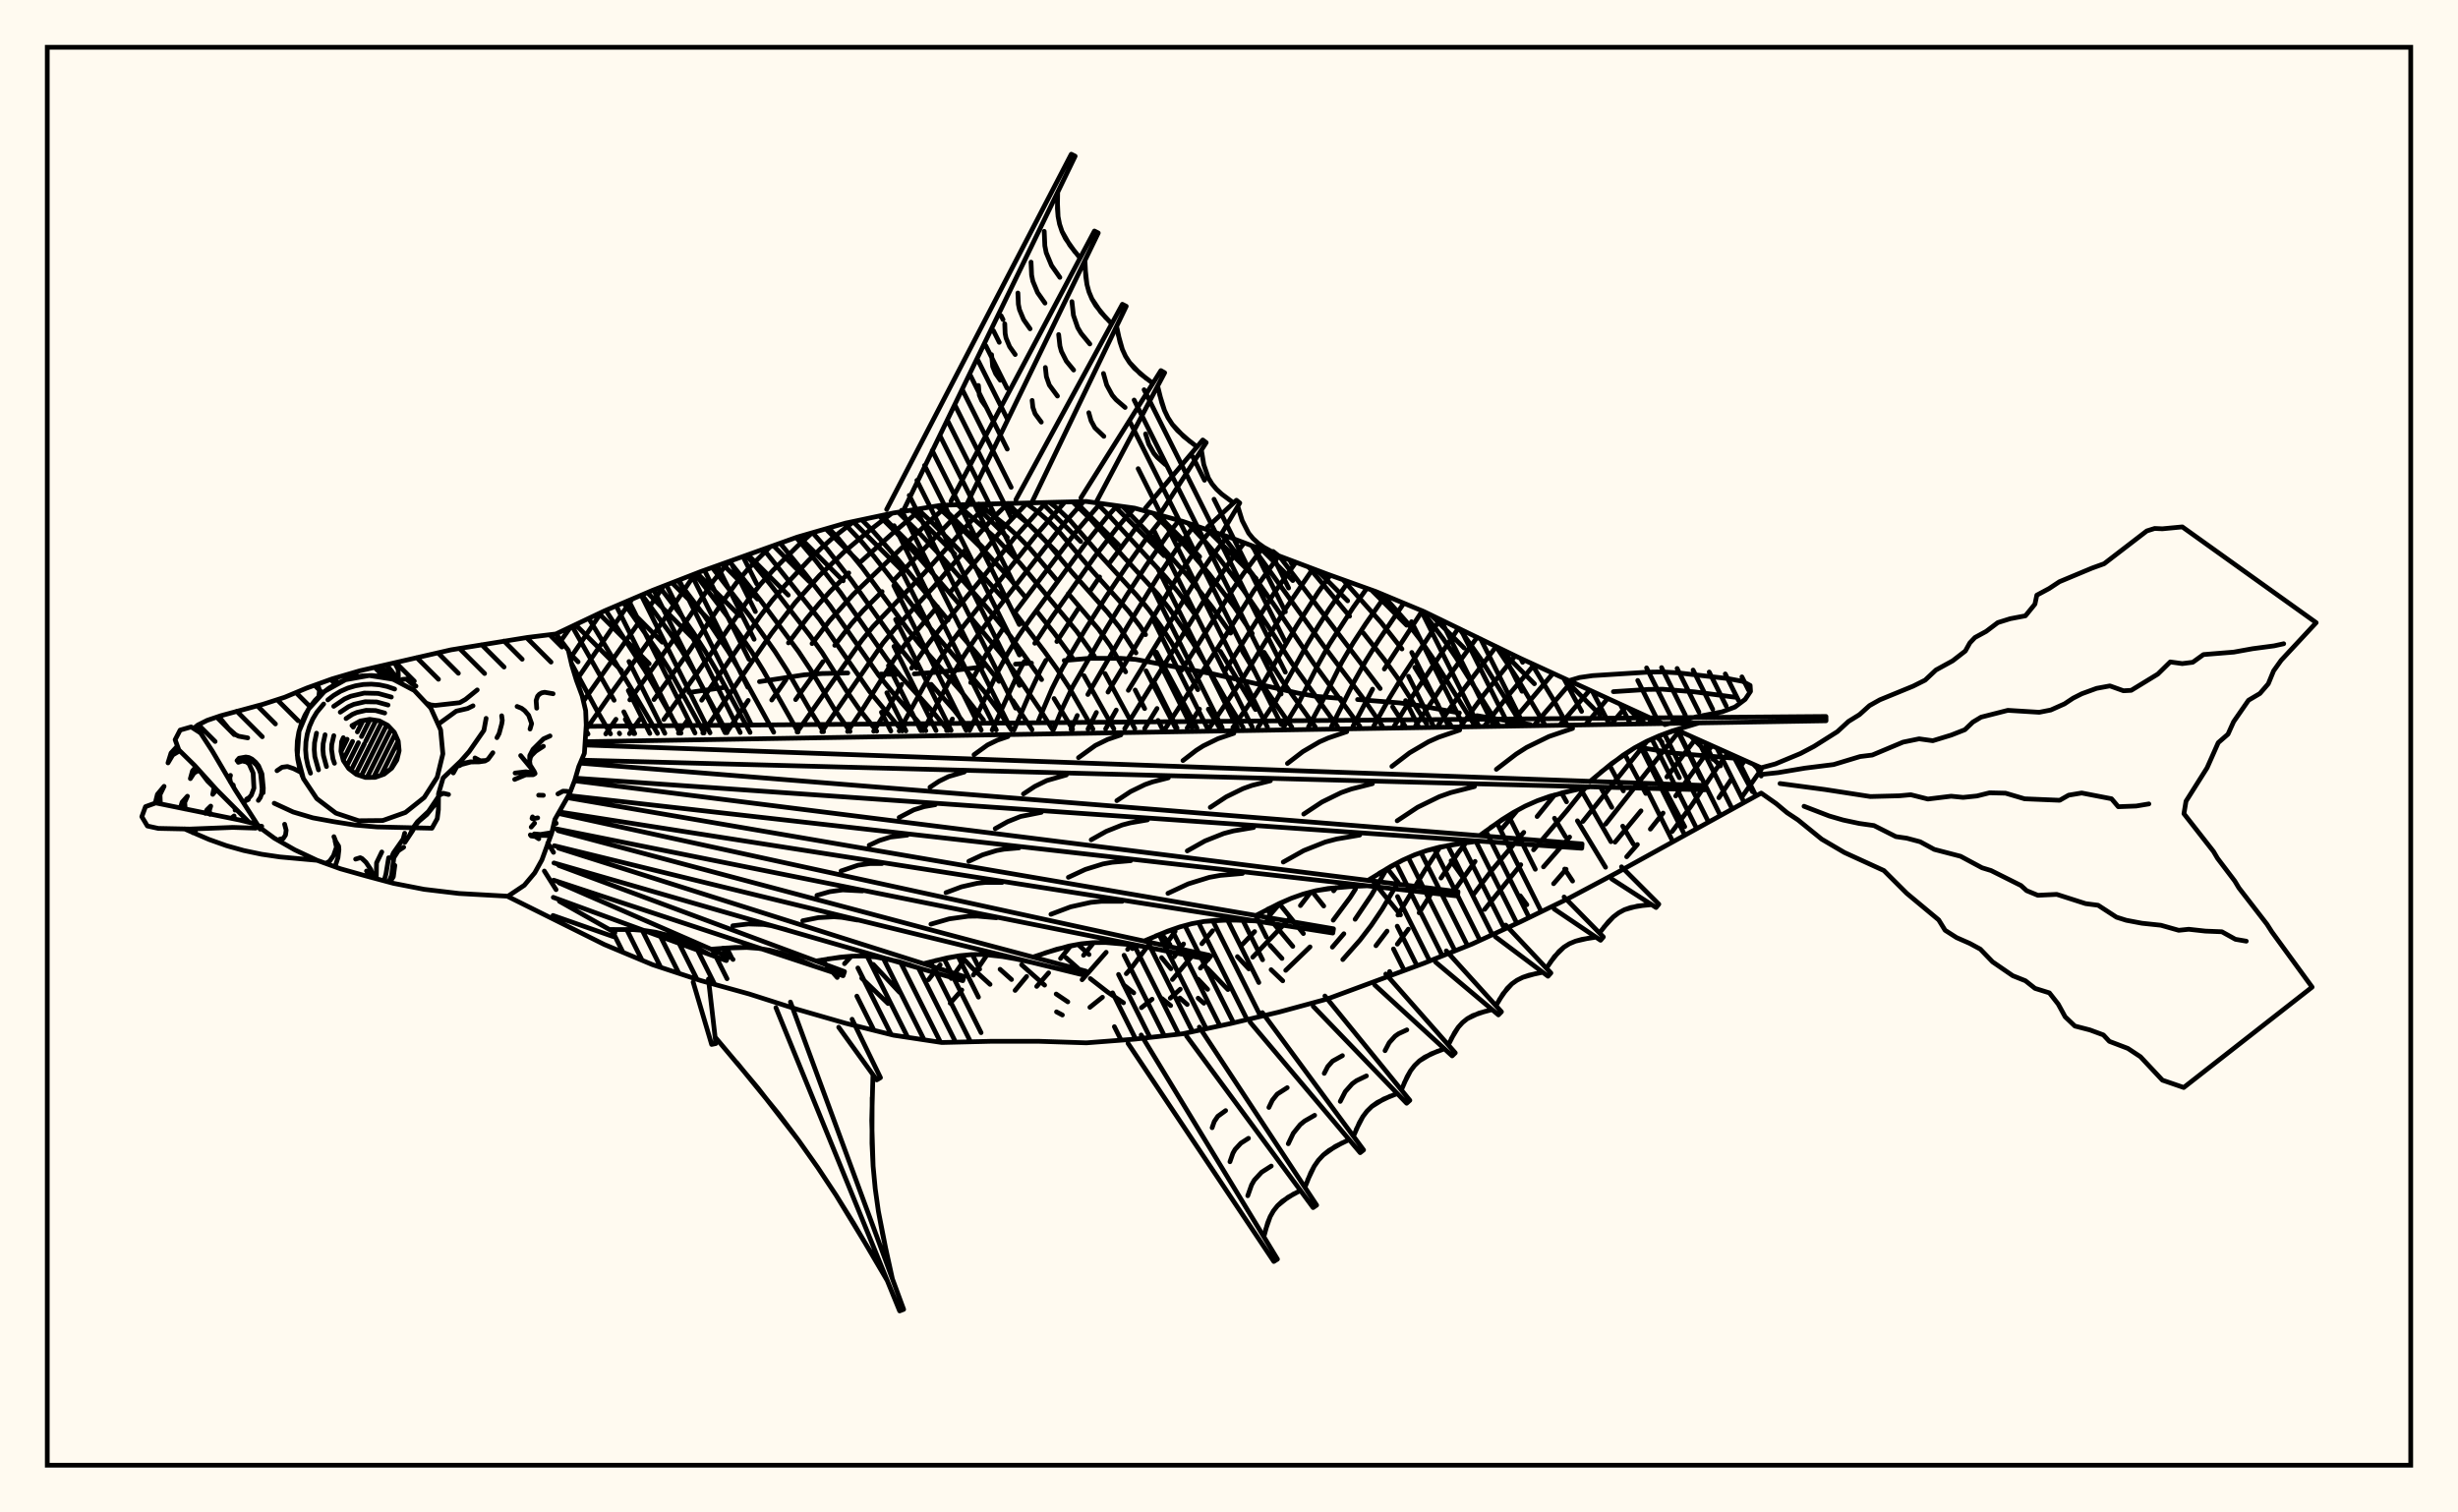 <svg xmlns="http://www.w3.org/2000/svg" width="520" height="320"><rect x="0" y="0" width="520" height="320" fill="floralwhite"/><rect x="10" y="10" width="500" height="300" stroke="black" stroke-width="1" fill="none"/><path stroke="black" stroke-width="1" fill="none" stroke-linecap="round" stroke-linejoin="round" d="
M 117.63 134.12 127.86 129.26 138.06 124.9 148.26 120.93 168.65 113.64 178.85 110.69 189.05 108.53 199.24 106.89 229.83 106.1 240.03 107.51 250.23 110.32 260.42 113.78 280.82 121.48 291.02 125.14 301.21 129.38 321.61 139.27 351.59 153.03 
M 354.62 154.4 372.59 162.44 
M 372.59 167.8 342 184.68 331.8 190.1 321.61 195.05 311.41 199.74 301.21 203.81 280.82 211.35 270.62 214.12 260.42 216.54 250.23 218.72 240.03 219.86 229.83 220.64 219.64 220.31 209.44 220.32 199.24 220.57 189.05 219.03 178.85 216.49 168.65 213.55 158.45 210.29 148.26 207.47 138.06 204.11 127.86 199.84 107.46 189.69 
M 367.96 160.51 354.27 159.36 346.17 158.02 
M 323.78 153.31 312.46 151.42 
M 308.74 150.84 299.7 149.19 296.15 148.72 287.2 148 
M 283.61 147.77 278.24 147.31 274.59 146.65 256.63 142.59 240.24 139.51 237.03 139.29 230.35 139.29 225.14 139.75 
M 218.22 140.3 214.82 140.51 
M 207.89 141.11 198.87 142.18 193.41 142.58 
M 189.82 142.68 186.32 142.62 
M 179.35 142.39 173.94 142.5 170.15 142.78 160.67 144.22 
M 153.22 145.45 145.75 146.52 
M 115.16 184.29 117.64 188.23 
M 115.88 178.37 117.1 180.34 
M 117.32 173.64 117.67 174.21 
M 152.82 200.62 155.08 203 
M 123.97 154.56 124.4 155.31 
M 120.87 140.31 126.2 150.18 129.15 155.27 
M 121.03 132.5 129.92 148.16 
M 132.28 152.2 134.08 155.22 
M 124.55 130.83 133.75 146.04 139.09 155.17 
M 173.89 203.11 177.12 206.81 
M 128.16 129.13 136.47 141.9 144.07 155.12 
M 182.31 206.97 187.87 212.32 
M 131.96 127.51 139.15 137.83 141.64 141.76 148.95 155.07 
M 184.76 204.05 190.29 209.94 
M 135.8 125.86 141.68 133.88 144.26 137.72 146.68 141.78 153.8 155.02 
M 139.63 124.29 144 130.03 146.69 133.85 149.2 137.81 151.59 141.89 158.68 154.97 
M 143.39 122.82 148.89 130.11 154.09 137.87 156.51 141.89 163.68 154.92 
M 147.03 121.41 153.75 130.24 159 137.85 161.45 141.82 168.84 154.87 
M 203.22 202.19 205.77 204.91 209.45 208.27 
M 150.68 120.09 158.65 130.37 163.94 137.83 166.46 141.76 171.26 150.09 174.22 154.81 
M 211.57 205.08 213.99 207.24 
M 223.51 214.09 224.75 214.75 
M 154.34 118.81 160.85 126.96 168.94 137.87 171.53 141.78 176.51 150.04 179.83 154.76 
M 216.12 204.12 220.99 208.43 
M 223.44 210.31 225.9 211.97 
M 157.99 117.54 163.11 123.83 171.23 134.33 173.92 138.05 179 146.04 181.79 150.07 185.47 154.7 
M 161.55 116.24 173.44 131.11 183.94 146.28 190.87 154.65 
M 225.52 202.62 228.12 204.92 
M 230.66 207.05 234.31 209.89 237.68 212.17 
M 165.06 114.95 170.38 121.44 175.6 128.15 185.82 142.78 188.83 146.49 195.87 154.6 
M 228.05 199.81 230.39 201.96 
M 237.69 208.35 239.85 210.07 
M 168.44 113.72 172.66 118.74 177.82 125.4 187.67 139.48 190.53 143.05 196.99 150.17 200.58 154.55 
M 245.82 211.27 247.66 212.76 
M 171.91 112.7 174.99 116.2 180.12 122.77 189.7 136.27 193.9 141.37 
M 196.99 144.79 201.82 150.21 205.13 154.5 
M 238.7 199.81 239.58 200.71 
M 249.61 211.16 251.16 212.52 
M 175.28 111.72 177.31 113.85 182.5 120.21 192.01 133.13 194.54 136.31 203.42 146.4 208.07 152.36 
M 245.74 202.61 247.71 204.97 
M 253.47 211.19 254.69 212.26 
M 178.62 110.76 182.28 114.6 184.88 117.7 196.9 133.02 208.18 146.25 211.2 150.33 213.96 154.41 
M 245.67 197.55 247.51 199.84 
M 253.44 207.17 255.48 209.32 
M 182.29 109.96 184.67 112.34 189.83 118.2 200.58 131.2 
M 203.06 134.1 207.05 138.72 211.36 144.16 
M 214.26 148.23 218.33 154.37 
M 255.39 204.84 259.77 209.37 
M 186.04 109.17 189.67 112.77 194.72 118.32 203.04 127.94 
M 205.41 130.7 211.78 138.31 214.5 141.98 220.07 150.21 222.65 154.33 
M 190.01 108.37 194.59 112.89 199.52 118.13 208.95 128.75 213.8 134.65 220.36 143.79 
M 222.99 147.79 226.91 154.28 
M 261.78 202.4 264.19 204.99 
M 194.14 107.71 196.97 110.35 204.22 117.71 212.44 126.87 
M 214.76 129.71 220.92 137.78 223.57 141.48 226.11 145.35 231.21 154.24 
M 268.91 205.17 271.37 207.52 
M 198.2 107.06 204 112.41 208.84 117.17 213.56 122.32 217 126.43 
M 219.33 129.32 223.03 133.96 226.9 139.23 
M 229.33 142.96 235.64 154.2 
M 268.69 200.02 271.21 202.78 
M 202.57 106.78 211.01 114.19 215.8 119.19 227.74 133.52 231.51 138.81 
M 233.77 142.51 240.07 154.15 
M 268.58 194.36 273.5 200.23 
M 207.07 106.63 213.11 111.43 215.57 113.66 217.96 116.12 223.63 122.81 
M 226 125.59 232.38 133.1 234.86 136.59 238.13 142.15 
M 240.15 145.99 242.16 149.92 
M 270.84 191.45 275.74 197.52 
M 211.84 106.52 215.17 108.9 217.65 110.92 220.03 113.19 222.3 115.7 226.77 121.07 234.3 129.54 236.84 132.74 240.32 138.14 
M 242.45 141.94 248.73 154.07 
M 217.02 106.45 219.67 108.38 222.03 110.45 224.3 112.78 231.05 120.73 238.68 129.22 241.17 132.48 242.35 134.28 
M 244.63 137.98 253.22 154.02 
M 277.61 188.65 280.04 191.69 
M 222.1 106.34 224.04 107.88 226.3 110.03 232.96 117.72 240.47 125.93 243.01 128.96 245.47 132.32 247.85 135.98 253.4 145.92 
M 255.63 150.03 257.98 153.97 
M 226.93 106.19 230.53 109.65 237.31 117.39 244.82 125.57 247.35 128.74 252.3 135.93 254.67 139.81 259.29 147.95 262.99 153.92 
M 231.99 106.4 234.83 109.3 246.69 122.19 249.24 125.23 253.08 130.35 
M 258.17 137.81 265.6 150.12 
M 290 185.88 296.28 193.57 
M 237.49 107.16 246.17 116.13 251.18 121.74 256.41 128.42 260.35 133.95 
M 262.86 137.84 265.34 141.92 
M 267.93 146.1 273.28 153.82 
M 293.49 183.75 295.78 186.69 
M 243.96 108.59 250.71 115.47 255.8 121.43 261.09 128.37 264.92 134.05 
M 267.42 138.01 271.36 144.19 278.23 153.77 
M 251.32 110.69 255.34 115.03 257.89 118.07 263.06 124.86 268.14 132.28 273.24 140.21 282.96 153.72 
M 258.5 113.12 265.01 121.55 270.06 128.72 277.86 140.28 287.68 153.67 
M 306.99 182.12 309.51 185.66 
M 264.78 115.45 279.76 136.29 288.57 148 292.44 153.63 
M 309.13 178.43 309.27 178.62 
M 270.66 117.7 291.98 145.68 
M 294.62 149.55 297.22 153.58 
M 321.62 189.54 323.01 191.42 
M 276.89 120.02 285.51 130.38 
M 288.43 133.93 292.83 139.51 295.62 143.38 301.84 153.21 
M 284.13 122.67 292.23 131.77 296.59 137.31 
M 299.3 141.18 304.26 149.16 
M 306.71 153.13 306.94 153.48 
M 292.39 125.71 297.49 131.49 300.34 135.19 303.01 139.08 311.7 153.05 
M 331.01 183.87 332.69 186.41 
M 300.81 129.21 305.33 135.17 308.02 139.13 316.97 153.38 
M 328.86 173.12 331.17 177 
M 308.73 133.01 313.19 139.32 321.94 153.33 
M 330.35 167.78 331.41 169.65 
M 333.71 173.66 339.66 183.49 
M 316.5 136.78 321.02 143.59 326.79 153.28 
M 334.35 166.87 340.8 178.08 
M 323.99 140.38 328.56 147.92 331.47 153.24 
M 338.69 166.72 340.99 170.82 
M 343.29 174.79 345.54 178.59 
M 330.86 143.61 334.6 150.51 
M 340.5 161.9 343.43 167.33 
M 336.93 146.36 340.44 153.15 
M 343.71 159.55 348.17 167.88 
M 342.75 148.98 344.89 153.1 
M 347.15 157.5 356.41 174.91 
M 348.75 151.73 349.44 153.06 
M 350.83 155.76 355.28 164.54 
M 354.8 154.47 359.83 164.66 
M 360.65 157.09 362.37 160.65 
M 366.6 159.76 370.73 167.49 
M 120.73 132.64 118.69 135.54 
M 127.24 129.55 120.63 139.28 
M 133.72 126.75 121.94 143.93 
M 140.38 124 137.42 128.35 
M 134.75 132.26 123.54 148.19 
M 147.06 121.4 138.47 133.99 129.69 146.14 123.98 154.35 
M 154.18 118.86 150.87 122.97 143.57 133.84 133.24 148.08 
M 130.31 152.18 128.15 155.28 
M 162.88 115.75 158.39 120.22 155.83 123.26 153.39 126.59 145.83 137.72 138.35 148.01 
M 135.34 152.18 133.17 155.23 
M 171.8 112.73 168.8 115.46 163.47 120.73 160.86 123.64 158.33 126.82 150.73 137.84 140.44 152.22 
M 180.67 110.3 176.29 113.7 173.68 116.02 171.07 118.56 165.88 124.07 163.3 127.11 160.77 130.43 148.44 148.15 
M 145.49 152.33 143.53 155.12 
M 188.64 108.62 183.93 112.25 178.6 116.75 173.36 121.77 168.27 127.45 163.15 134.09 148.68 155.07 
M 195.09 107.56 188.94 112.73 182.22 118.74 
M 179.56 121.22 175.67 125.08 173.17 127.86 170.66 130.89 166.8 136.02 
M 158.29 148.19 153.7 155.02 
M 200.55 106.85 196.56 110.36 180.46 125.81 175.5 131.33 171.79 136.17 
M 166.25 143.85 163.26 148.11 
M 204.98 106.7 201.23 110.18 189.37 122.47 
M 186.61 125.17 182.59 129.19 180.12 131.97 176.59 136.54 
M 174.1 139.99 168.32 148.02 
M 209.2 106.55 205.77 109.87 195.63 121.15 184.66 132.61 182.28 135.53 168.63 154.87 
M 213.24 106.5 210.25 109.44 206.68 113.43 
M 204.22 116.34 197.71 123.97 189.29 133.04 186.79 136.06 173.86 154.82 
M 217.27 106.45 212.44 111.51 201.1 125.19 
M 198.32 128.36 191.48 136.33 189.12 139.58 182.49 150.07 179.31 154.76 
M 221.26 106.37 214.63 113.77 207.16 123.09 199.01 132.88 196.36 136.24 192.84 141.37 
M 190.76 144.8 187.7 150.13 184.83 154.71 
M 225.25 106.24 219.12 113.28 203.89 132.41 201.28 135.88 198.83 139.46 196.63 143.03 190.23 154.65 
M 229.24 106.12 225.67 110.09 223.43 112.86 211.26 128.48 206.15 135.38 203.73 139.05 201.52 142.79 195.32 154.6 
M 232.78 106.51 227.63 112.5 214.59 129.71 
M 212.13 133.13 208.55 138.58 205.35 144.41 
M 201.49 152.12 200.24 154.55 
M 236.34 107 234.19 109.35 229.56 115.11 217.9 131.03 215.49 134.54 213.21 138.21 211.08 142.14 205.12 154.5 
M 239.92 107.5 236.16 111.85 231.56 117.82 222.52 130.62 218.91 136.1 
M 216.69 139.96 215.63 141.94 209.9 154.46 
M 180.11 202.31 178.66 203.89 
M 243.07 108.35 240.56 111.36 234.78 119.03 
M 232.63 122.07 230.5 125.2 
M 228.3 128.48 223.58 135.73 
M 221.27 139.7 220.14 141.73 218.15 146 214.52 154.41 
M 246.25 109.22 242.6 113.82 238.06 120.2 233.88 126.42 229.48 133.36 224.73 141.39 222.56 145.71 219.72 152.4 
M 249.42 110.1 247.07 113.08 242.46 119.67 238.26 126.1 234.06 132.95 226.95 145.25 224.82 149.72 222.9 154.33 
M 252.69 111.15 249.21 115.67 244.71 122.42 238.45 132.63 230.14 146.94 
M 227.9 151.38 226.58 154.29 
M 198.9 204.14 196.43 207.28 
M 256.06 112.29 253.81 115.14 249.16 121.93 234.4 146.43 
M 231.95 150.74 230.17 154.25 
M 203.64 203.68 201.24 207.02 
M 259.65 113.51 256.07 118.13 253.72 121.55 238.7 146.06 
M 236.15 150.23 233.9 154.21 
M 208.84 201.99 205.91 206.31 
M 203.48 209.46 201.02 212.26 
M 263.23 114.85 260.73 118.07 256.07 124.86 237.94 154.17 
M 266.87 116.25 263 121.44 260.74 124.8 249.96 141.84 
M 244.77 149.9 242.17 154.13 
M 270.5 117.64 265.27 124.96 258.42 135.84 246.57 154.09 
M 217.19 206.6 214.75 209.55 
M 274.13 118.99 269.72 125.21 259.25 141.8 
M 253.76 150.03 251.15 154.04 
M 226.51 200.1 224.36 202.79 
M 221.84 205.83 219.32 208.7 
M 277.76 120.34 271.98 128.8 262.71 143.87 255.86 153.99 
M 231.37 199.44 229.23 202.12 
M 281.42 121.69 278.81 125.38 274.26 132.49 267.5 144.04 264.91 148.06 260.82 153.94 
M 234.02 201.48 228.92 207.29 
M 285.25 123.07 281.24 128.77 278.86 132.49 276.55 136.32 269.95 148.23 266.13 153.89 
M 239.27 199.88 238.55 200.86 
M 289.17 124.47 286.28 128.52 281.27 136.24 279.03 140.27 274.92 148.37 271.58 153.84 
M 242.72 200.28 239.47 204.65 238.27 206.01 
M 233.23 210.99 230.57 213.12 
M 293.1 126 288.91 131.99 286.3 135.98 283.87 140.1 279.73 148.41 276.82 153.78 
M 248.61 197.04 246.62 199.9 
M 296.99 127.62 291.55 135.64 288.95 139.79 286.58 144.02 281.67 153.74 
M 250.39 199.72 248.39 202.44 
M 300.89 129.24 292.86 141.55 
M 290.38 145.81 286.22 153.69 
M 256.53 196.92 254.26 199.67 
M 252.15 202.33 248.03 207.24 
M 243.73 211.41 241.47 213.2 
M 304.65 131.04 296.59 143.32 294 147.57 290.61 153.65 
M 256.12 202.33 253.95 204.83 
M 249.69 209.29 247.57 211.19 
M 308.53 132.91 298.83 147.27 294.98 153.6 
M 270.85 191.07 268.01 194.33 
M 265.42 197.1 262.87 199.78 
M 312.5 134.83 306.5 143.1 299.48 153.56 
M 277.32 188.73 275.11 191.6 
M 272.65 194.52 265.02 202.51 
M 316.53 136.79 308.67 147.13 304.24 153.51 
M 282.64 187.79 282.14 188.48 
M 320.55 138.75 313.77 147.17 309.16 153.46 
M 286.76 188.11 285.6 189.92 282.05 194.69 
M 277.14 200.34 272 205.3 
M 324.56 140.66 318.93 147.31 314.19 153.41 
M 293.37 183.82 290.15 189.36 286.68 194.5 
M 284.3 197.56 281.87 200.39 
M 328.51 142.51 319.35 153.36 
M 295.78 186.66 292.39 192.39 290.08 195.81 287.72 198.89 284.07 203.02 
M 332.41 144.32 324.69 153.3 
M 304.65 179.21 301.43 184.14 295.74 193.6 
M 293.44 197 291.09 200.09 
M 336.27 146.06 330.13 153.25 
M 309.86 178.66 308.54 180.35 304.85 185.77 
M 302.51 189.48 300.23 193.13 
M 297.94 196.59 295.61 199.76 
M 340.11 147.79 335.54 153.19 
M 320.98 171.46 317.47 175.67 
M 312.06 182.25 307.1 189.21 
M 343.95 149.53 340.91 153.14 
M 328.89 168.19 325.18 172.76 
M 322.36 176.11 315.57 184.16 311.8 189.13 
M 347.79 151.29 346.27 153.09 
M 336.57 165.16 336.39 165.39 
M 335.39 166.66 331.45 171.56 324.43 179.8 
M 321.73 182.95 314.08 192.41 
M 351.59 153.03 351.59 153.03 
M 348.46 156.81 334.87 173.8 
M 332.06 177.1 326.53 183.41 
M 355.24 154.67 339.67 174.37 
M 331.32 183.91 328.67 186.97 
M 358.76 156.25 352.63 164.38 
M 347.16 171.55 341.67 178.18 
M 362.16 157.77 354.5 168.41 
M 351.83 172.02 349.14 175.42 
M 346.4 178.68 344.13 181.27 
M 365.58 159.3 363.13 162.62 357.71 170.61 353.75 175.93 
M 369.14 160.89 368.49 161.75 
M 366.41 164.66 363.63 168.78 
M 372.59 162.82 368.68 168.38 
M 187.57 107.79 226.63 32.63 227.45 33.04 191.03 108.21 
M 201.19 106.03 231.53 48.88 232.34 49.29 204.52 106.71 
M 214.92 105.71 237.44 64.38 238.26 64.8 218.22 106.44 
M 228.68 105.32 245.59 78.41 246.39 78.86 231.84 106.38 
M 242.31 107.52 254.45 93.09 255.18 93.64 245.29 108.96 
M 255.47 111.5 261.57 105.84 262.28 106.41 258.33 113.07 
M 269.32 116.67 270.62 117.69 
M 223.76 40.67 223.7 44.14 223.84 45.82 224.16 47.44 224.68 48.98 226.33 51.88 228.49 54.59 
M 229.52 55.12 229.7 58.55 229.95 60.2 230.38 61.77 231.01 63.26 232.85 66 235.19 68.52 
M 236.22 69.04 236.93 72.35 237.44 73.91 238.11 75.37 238.97 76.71 241.2 79.05 243.9 81.1 
M 244.9 81.67 245.77 85.17 246.35 86.82 247.09 88.37 248.02 89.8 250.39 92.32 253.23 94.54 
M 254.16 95.22 254.67 98.32 255.64 101.13 256.4 102.37 257.34 103.5 258.45 104.53 260.96 106.4 
M 261.86 107.13 262.79 110.14 264.15 112.8 265.08 113.93 266.17 114.93 267.41 115.81 270.17 117.33 
M 223.69 42.41 223.84 45.82 224.16 47.44 224.68 48.98 225.41 50.46 227.38 53.25 
M 220.91 48.94 221.04 52 221.33 53.46 222.46 56.18 224.22 58.69 
M 218.12 55.46 218.24 58.19 218.5 59.48 219.5 61.9 221.07 64.13 
M 215.34 61.99 215.44 64.37 215.67 65.5 216.55 67.62 217.92 69.57 
M 212.56 68.51 212.64 70.55 212.83 71.52 213.59 73.34 214.77 75.01 
M 209.77 75.03 210 77.54 210.63 79.06 211.61 80.45 
M 206.99 81.56 207.17 83.57 207.68 84.78 208.46 85.89 
M 229.58 56.85 229.95 60.2 230.38 61.77 231.01 63.26 231.84 64.67 233.98 67.27 
M 226.77 63.82 227.09 66.7 228 69.33 228.72 70.54 230.56 72.78 
M 223.96 70.78 224.23 73.2 224.54 74.33 225.59 76.41 227.13 78.29 
M 221.15 77.75 221.37 79.7 221.99 81.47 223.71 83.8 
M 218.35 84.72 218.51 86.19 218.98 87.54 220.29 89.31 
M 236.54 70.72 237.44 73.91 238.11 75.37 238.97 76.71 240 77.93 242.52 80.09 
M 233.44 79.02 234.13 81.47 235.3 83.61 236.09 84.55 238.02 86.21 
M 230.34 87.32 230.82 89.03 231.63 90.52 233.53 92.32 
M 245.3 83.44 246.35 86.82 247.09 88.37 248.02 89.8 249.12 91.11 251.78 93.45 
M 242.35 91.8 243.03 94 244.12 95.93 244.84 96.78 246.56 98.3 
M 124.01 153.68 386.29 151.59 386.3 152.5 123.85 156.93 
M 123.79 157.62 360.69 166.19 360.66 167.11 123.02 160.83 
M 122.75 161.46 334.7 178.55 334.63 179.47 121.73 164.64 
M 121.56 165.19 308.45 188.66 308.35 189.57 120.27 168.32 
M 120.03 168.76 282.11 196.51 281.96 197.41 118.3 171.79 
M 118.12 172.1 255.82 202.11 255.63 203 117.33 175.3 
M 118.07 175.75 229.71 205.47 229.49 206.35 117.26 178.94 
M 118.14 179.43 203.95 206.61 203.68 207.49 117.19 182.58 
M 118.21 183.11 178.66 205.57 178.36 206.44 117.12 186.22 
M 118.28 186.8 154 202.39 153.66 203.24 117.05 189.86 
M 118.35 190.7 130.09 197.32 129.72 198.15 116.99 193.7 
M 359.44 152.95 353.76 154.66 351.01 155.68 348.35 156.86 345.79 158.23 340.96 161.53 336.39 165.31 
M 336.36 166.46 330.69 167.69 325.25 169.41 322.65 170.56 320.15 171.91 317.72 173.43 313.01 176.8 
M 312.92 177.95 307.3 178.69 301.86 179.95 299.25 180.87 296.71 182 294.23 183.31 289.4 186.27 
M 289.26 187.41 283.72 187.67 278.32 188.46 275.7 189.16 273.14 190.07 270.63 191.16 265.69 193.7 
M 265.51 194.84 260.08 194.63 254.75 194.96 252.14 195.43 249.58 196.12 247.04 197 242.03 199.1 
M 241.8 200.23 236.52 199.56 233.9 199.41 231.29 199.44 228.71 199.69 223.6 200.82 218.55 202.49 
M 218.26 203.61 213.16 202.5 208.06 201.93 205.52 201.97 202.98 202.21 200.44 202.65 195.37 203.89 
M 195.03 205 190.14 203.45 185.2 202.46 182.71 202.27 180.21 202.3 177.69 202.52 172.62 203.33 
M 172.23 204.41 167.58 202.46 162.83 201.04 160.41 200.64 157.95 200.46 155.46 200.46 150.43 200.83 
M 150 201.9 145.6 199.59 141.06 197.82 138.72 197.24 136.33 196.87 133.89 196.68 128.92 196.66 
M 356.58 153.78 351.01 155.68 348.35 156.86 345.79 158.23 343.33 159.8 338.66 163.39 
M 332.69 154.12 327.68 155.83 322.97 158.13 320.76 159.54 316.56 162.77 
M 308.8 154.46 304.34 155.98 302.21 156.93 298.2 159.28 294.46 162.15 
M 284.91 154.81 281.01 156.14 279.14 156.96 275.63 159.02 272.36 161.53 
M 261.02 155.15 257.67 156.29 254.54 157.82 253.06 158.76 250.26 160.92 
M 237.13 155.49 234.34 156.44 231.73 157.72 228.16 160.3 
M 213.23 155.84 211 156.6 208.91 157.62 206.06 159.68 
M 333.51 167.04 327.93 168.46 325.25 169.41 322.65 170.56 320.15 171.91 315.35 175.08 
M 311.93 166.42 306.91 167.7 304.49 168.56 299.9 170.8 295.58 173.66 
M 290.34 165.81 285.88 166.94 283.73 167.7 279.65 169.7 275.81 172.24 
M 268.76 165.19 264.85 166.18 262.97 166.85 259.4 168.6 256.04 170.82 
M 247.17 164.57 243.83 165.43 242.22 166 239.16 167.49 236.27 169.4 
M 225.59 163.96 221.46 165.14 218.91 166.39 216.51 167.98 
M 204 163.34 200.7 164.29 198.66 165.29 196.74 166.56 
M 310.1 178.29 304.55 179.23 301.86 179.95 299.25 180.87 296.71 182 291.8 184.75 
M 287.65 176.68 282.75 177.52 280.37 178.15 275.82 179.96 271.48 182.39 
M 265.2 175.08 260.94 175.8 258.88 176.35 254.93 177.92 251.17 180.03 
M 242.75 173.47 239.14 174.09 237.39 174.55 234.04 175.89 230.85 177.68 
M 220.3 171.87 215.9 172.75 213.16 173.85 210.54 175.32 
M 197.85 170.26 195.53 170.66 193.33 171.34 190.22 172.96 
M 286.48 187.5 281 187.98 278.32 188.46 275.7 189.16 273.14 190.07 268.15 192.39 
M 262.85 184.8 258.13 185.21 255.83 185.63 251.37 187.01 247.08 189.01 
M 239.21 182.1 235.26 182.44 233.34 182.79 229.61 183.95 226.02 185.62 
M 215.58 179.39 212.4 179.67 210.85 179.95 207.84 180.88 204.95 182.23 
M 191.94 176.69 188.35 177.11 186.07 177.82 183.88 178.84 
M 262.79 194.69 257.4 194.7 254.75 194.96 252.14 195.43 249.58 196.12 244.53 198.01 
M 237.39 190.7 232.95 190.7 230.76 190.92 226.49 191.87 222.33 193.44 
M 212 186.7 208.49 186.7 206.77 186.87 203.41 187.63 200.13 188.86 
M 186.6 182.7 184.04 182.71 181.54 183.05 177.93 184.28 
M 239.15 199.86 233.9 199.41 231.29 199.44 228.71 199.69 226.15 200.16 221.07 201.62 
M 210.81 194.18 206.78 193.83 204.78 193.86 200.83 194.41 196.94 195.53 
M 182.46 188.5 178.27 188.28 175.52 188.66 172.82 189.44 
M 215.71 203.02 210.61 202.12 208.06 201.93 205.52 201.97 202.98 202.21 197.9 203.24 
M 181.4 194.67 178.08 194.09 176.43 193.97 173.12 194.15 169.82 194.81 
M 192.59 204.19 187.68 202.86 185.2 202.46 182.71 202.27 180.21 202.3 175.15 202.89 
M 166.37 196.71 163.17 195.85 161.57 195.59 158.32 195.49 155.03 195.87 
M 169.91 203.4 165.22 201.65 162.83 201.04 160.41 200.64 157.95 200.46 152.95 200.61 
M 180.26 215.65 186.27 228.01 185.48 228.48 177.43 217.34 
M 167.22 212.01 191.17 277.03 190.32 277.36 164.15 213.2 
M 149.87 207.14 151.44 220.79 150.55 220.98 146.64 207.79 
M 184.68 227.37 184.42 237.07 184.71 246.72 185.16 251.51 185.83 256.29 186.7 261.05 188.78 270.52 
M 187.7 270.94 180.57 258.81 176.86 252.85 172.99 247.01 168.94 241.28 160.34 230.2 151.29 219.43 
M 184.51 232.22 184.47 241.9 184.71 246.72 185.16 251.51 185.83 256.29 187.7 265.79 
M 184.17 264.86 176.86 252.85 172.99 247.01 168.94 241.28 164.72 235.68 155.84 224.79 
M 343.04 183.4 350.93 191.3 350.35 192.01 340.97 185.97 
M 330.89 189.78 339.2 198.24 338.61 198.94 328.79 192.32 
M 318.55 195.73 328.1 205.86 327.49 206.55 316.35 198.19 
M 305.97 201.18 317.64 214.07 317 214.73 303.69 203.55 
M 293.17 206.08 307.87 222.76 307.21 223.4 290.82 208.39 
M 280.29 210.73 298.26 232.81 297.58 233.42 277.82 212.92 
M 267.06 214.25 288.47 243.31 287.75 243.88 264.48 216.29 
M 253.72 217.31 278.54 254.98 277.79 255.5 251.02 219.2 
M 241.42 218.98 270.25 266.41 269.48 266.9 238.64 220.75 
M 349.42 191.4 346.4 191.7 343.65 192.48 342.42 193.15 341.3 194 340.26 195.03 338.37 197.39 
M 337.63 198.28 334.68 198.74 333.3 199.13 332.01 199.67 330.85 200.4 328.85 202.39 327.15 204.85 
M 326.38 205.71 323.49 206.32 322.16 206.78 320.93 207.39 319.83 208.17 317.99 210.25 316.47 212.78 
M 315.67 213.61 312.87 214.36 310.42 215.53 309.39 216.36 308.49 217.36 307.72 218.51 306.4 221.09 
M 305.57 221.9 302.74 222.98 300.28 224.46 299.27 225.43 298.41 226.55 297.68 227.82 296.47 230.6 
M 295.6 231.37 292.72 232.53 290.22 234.09 289.19 235.1 288.31 236.26 287.57 237.56 286.33 240.41 
M 285.42 241.12 282.48 242.56 279.94 244.38 278.9 245.5 278.02 246.77 277.28 248.17 276.06 251.21 
M 275.12 251.87 272.47 253.32 270.26 255.11 269.4 256.2 268.71 257.42 268.17 258.76 267.37 261.67 
M 347.89 191.52 344.98 192.01 343.65 192.48 342.42 193.15 341.3 194 339.3 196.18 
M 336.13 198.48 333.3 199.13 332.01 199.67 330.85 200.4 329.8 201.32 327.98 203.59 
M 324.91 205.99 322.16 206.78 320.93 207.39 319.83 208.17 318.85 209.13 317.21 211.49 
M 314.25 213.96 311.58 214.87 310.42 215.53 309.39 216.36 308.49 217.36 307.03 219.77 
M 304.13 222.41 301.44 223.65 300.28 224.46 299.27 225.43 298.41 226.55 297.05 229.18 
M 297.62 217.9 295.87 218.71 295.12 219.24 293.9 220.6 293.01 222.3 
M 294.13 231.92 291.4 233.24 290.22 234.09 289.19 235.1 288.31 236.26 286.92 238.95 
M 289.07 227.64 286.97 228.65 286.07 229.3 284.6 230.96 283.54 233.03 
M 284 223.35 281.91 224.51 280.89 225.66 280.15 227.1 
M 283.92 241.82 281.14 243.41 279.94 244.38 278.9 245.5 278.02 246.77 276.64 249.67 
M 278.12 235.97 275.99 237.19 275.07 237.94 273.6 239.77 272.54 241.99 
M 272.32 230.13 270.2 231.49 269.18 232.77 268.44 234.31 
M 273.76 252.57 271.29 254.15 270.26 255.11 269.4 256.2 268.71 257.42 267.74 260.19 
M 268.94 246.71 266.9 248.01 265.34 249.7 264.77 250.71 263.97 252.99 
M 264.12 240.84 262.51 241.87 261.28 243.2 260.83 243.99 260.2 245.8 
M 259.29 234.98 257.63 236.18 256.89 237.28 256.43 238.6 
M 372.59 162.44 375.59 161.63 380.89 159.43 383.76 157.92 388.71 154.8 391.05 152.64 393.38 151.2 395.5 149.29 397.69 148.06 404.72 145.18 407.27 143.9 409.55 141.76 413.1 139.81 415.78 137.73 416.73 136.02 417.81 134.88 420.18 133.59 422.64 131.73 425.25 130.91 428.49 130.29 430.5 127.82 430.9 125.92 433.52 124.51 435.68 123.08 442.57 120.2 445.14 119.27 454.17 112.33 455.83 111.81 457.46 111.88 461.68 111.48 490 131.74 482.59 139.7 480.99 141.94 479.87 144.67 478.09 146.73 475.68 148.16 472.53 152.7 471.34 155.34 469.28 157.13 466.92 162.45 462.46 169.52 462.02 172.16 468.28 180.16 469.12 181.59 472.78 186.41 473.64 187.85 479.59 195.55 480.61 197.15 489.14 208.85 461.98 230.09 457.47 228.54 452.82 223.58 450.16 221.82 446.25 220.33 444.98 218.97 442.12 217.91 438.95 217.09 436.89 215.13 435.42 212.44 433.56 210.07 430.52 209.12 428.49 207.51 425.81 206.44 421.53 203.5 418.94 200.81 416.73 199.61 413.93 198.38 411.49 196.82 410.14 194.63 403.37 189 398.55 184.19 390.19 180.37 385.39 177.55 380.36 173.47 378.05 171.94 375.77 170.03 372.59 167.8 
M 372.59 163.85 376.17 163.47 381.83 162.52 387.92 161.76 393.5 160.07 396.09 159.75 402.6 157.02 405.99 156.32 408.89 156.72 412.81 155.52 415.68 154.39 417.35 152.79 419.11 151.73 424.77 150.29 431.41 150.7 433.85 150.22 436.76 148.92 438.58 147.71 440.42 146.78 443.54 145.64 446.36 145.12 449.23 146.15 450.87 146.06 456.5 142.62 459.12 140.05 461.67 140.4 463.89 140.12 466.15 138.49 472.57 137.97 476.55 137.25 481.08 136.65 483.13 136.2 
M 376.57 165.78 386.06 167.04 395.68 168.53 401.85 168.37 404.23 168.15 407.85 169.06 412.78 168.46 415.3 168.71 418.24 168.41 420.9 167.74 424.28 167.82 428.31 169.01 435.74 169.32 437.63 168.24 440.39 167.78 446.7 169 448.13 170.68 451.91 170.54 454.6 170.09 
M 381.65 170.59 386.98 172.64 389.93 173.5 393.31 174.22 396.45 174.67 401.09 177.01 403.38 177.34 406.22 178.1 409.21 179.72 414.77 181.17 419.3 183.6 421.22 184.19 427.54 187.35 428.74 188.44 431.11 189.42 435.12 189.23 441.23 191.19 443.86 191.53 447.76 194.06 449.82 194.71 453.15 195.34 457.14 195.76 460.92 196.83 463.04 196.61 466.56 197 470.05 197.14 472.91 198.73 475.21 199.13 
M 331.8 144.05 334.2 143.34 336.92 142.95 348.63 142.21 351.69 142.16 355 142.36 365.55 143.57 368.63 144.15 370.25 145.02 370.33 146.28 369.19 147.97 367.04 149.59 364.31 150.61 358.75 151.69 352.2 153.31 
M 341.32 146.34 348.63 145.87 351.69 145.82 358.47 146.38 367.09 147.52 
M 40.96 154.13 41.84 153.41 43.85 152.4 46.74 151.42 55.6 149.02 60.24 147.52 64.89 145.58 70.27 143.64 76.13 141.92 95.41 137.49 111.58 134.87 117.63 134.13 120.24 137.6 120.97 140.75 121.95 143.96 123.15 147.2 123.9 150.36 124.02 153.41 123.63 159.39 122.44 162.19 121.6 165.07 120.51 167.89 117.39 173.37 116.71 176.27 114.64 181.94 113.12 184.68 110.92 187.3 107.46 189.62 97.13 189.04 89.73 188.16 83.23 186.89 77.35 185.31 72.02 183.81 67.07 182.02 62.36 179.81 58.04 177.34 54.35 174.63 
M 46.84 168.11 43.94 165.29 42.55 163.46 
M 102.84 151.99 102.37 154.53 99.24 159.03 97.44 161.07 93.74 164.6 92.77 167.95 92.74 171.3 92.5 173.21 91.38 175.23 79.74 174.96 75.11 174.56 70.57 173.84 66.2 173.04 62.02 171.8 58.01 169.95 
M 52.71 173.99 45.85 167.12 41.17 161.94 37.84 158.67 37.05 156.51 38.11 154.47 40.44 153.8 42.43 155.08 44.92 158.91 49.71 167.05 54.5 174.52 
M 54.11 175.21 49.25 175.06 40.13 175.41 33.49 175.27 31.18 174.76 30 172.79 30.78 170.67 32.96 169.88 50.71 173.5 54.19 174.35 
M 64.18 164.73 62.89 159.81 63.26 154.73 65.25 150.05 68.66 146.28 73.11 143.81 78.12 142.92 83.15 143.71 87.65 146.09 91.13 149.8 93.22 154.43 93.69 159.5 92.49 164.45 89.75 168.73 85.77 171.9 80.97 173.6 75.88 173.65 71.06 172.04 67.01 168.96 64.18 164.73 
M 64 164.29 63.37 162.48 62.98 160.61 62.82 158.7 62.9 156.78 63.22 154.89 63.76 153.06 64.53 151.3 65.51 149.66 66.69 148.15 68.05 146.79 69.56 145.62 71.2 144.63 72.96 143.87 74.79 143.32 76.68 143 78.6 142.92 80.51 143.08 82.38 143.48 84.19 144.1 
M 65.69 163.59 65.14 161.99 64.79 160.34 64.65 158.66 64.72 156.97 65 155.31 65.48 153.69 66.16 152.14 67.03 150.69 68.47 148.95 
M 69.36 148.08 70.59 147.13 72.04 146.26 73.59 145.58 75.21 145.1 76.87 144.82 78.56 144.75 80.24 144.89 81.89 145.24 83.49 145.79 
M 67.38 162.89 66.6 160.08 66.48 158.62 66.54 157.16 66.96 155.12 
M 70.6 149.44 72.88 147.89 74.22 147.3 77.06 146.64 79.98 146.71 82.79 147.48 
M 69.07 162.19 68.42 159.81 68.31 158.58 68.36 157.35 68.77 155.46 
M 71.98 150.68 73.72 149.52 74.85 149.02 77.25 148.47 79.71 148.52 82.09 149.17 
M 70.76 161.49 70.43 160.54 70.14 158.55 70.18 157.54 70.62 155.65 
M 73.21 152.03 74.55 151.14 75.48 150.74 77.44 150.29 79.45 150.33 81.39 150.86 
M 72.64 160.92 72.12 158.95 72.27 156.92 72.63 156.08 
M 74.46 153.52 76.21 152.55 78.22 152.2 80.23 152.51 82.03 153.46 83.42 154.94 84.25 156.8 84.44 158.83 83.96 160.8 82.87 162.52 81.27 163.79 79.35 164.47 77.32 164.49 75.39 163.84 73.77 162.61 72.64 160.92 
M 75.05 153.19 74.73 153.84 
M 73.44 156.41 72.14 159.02 
M 76.8 152.45 75.6 154.85 
M 74.59 156.87 72.61 160.82 
M 78.29 152.21 76.47 155.84 
M 75.83 157.14 73.38 162.03 
M 79.56 152.41 77.36 156.82 
M 77.09 157.36 74.27 162.99 
M 80.75 152.79 75.27 163.75 
M 81.83 153.36 76.42 164.19 
M 82.76 154.25 77.65 164.48 
M 83.59 155.33 79.03 164.47 
M 84.24 156.78 80.62 164.02 
M 84.3 159.4 82.67 162.68 
M 41.98 153.35 45.51 156.88 
M 45.85 151.72 49.56 155.44 
M 50.09 150.47 55.49 155.88 
M 54.43 149.32 58.27 153.17 
M 58.63 148.04 63.08 152.49 
M 62.61 146.53 65.67 149.59 
M 66.56 144.98 68.28 146.7 
M 70.61 143.54 71.67 144.61 
M 74.85 142.29 75.88 143.32 
M 79.26 141.21 81.5 143.45 
M 83.73 140.19 87.65 144.11 
M 88.16 139.13 92.76 143.72 
M 92.64 138.11 96.97 142.45 
M 97.2 137.19 102.52 142.5 
M 101.91 136.41 106.64 141.13 
M 106.63 135.63 110.47 139.48 
M 111.39 134.9 116.57 140.08 
M 116.28 134.3 118.88 136.9 
M 88 145.16 87.04 144.59 86 143.68 85.16 143.74 84.76 144.19 
M 110.15 159.86 113.14 163.48 
M 55.66 167.73 55.7 166.71 55.41 163.72 54.7 162.04 54.09 161.28 53.32 160.61 52.64 160.27 52 160.17 50.58 160.42 50.14 160.93 
M 80.34 140.97 81.54 141.9 82.67 143.17 83.62 143.96 
M 77.53 184.29 78.38 185.06 78.77 185.7 
M 67.16 144.76 67.59 145.97 67.43 147.65 
M 69.95 143.75 71.13 144.91 
M 106.13 151.44 106.26 152.41 106.15 153.14 105.59 155.21 105.13 156.07 
M 100.48 160.36 101.62 160.97 102.81 160.9 103.24 160.65 104.27 159.26 
M 120.61 167.65 119.98 167.43 119.1 167.39 118.03 167.97 
M 75.23 181.77 76.21 181.47 76.59 181.65 77.43 182.45 78.44 183.96 79.1 185.78 
M 113.95 168.24 114.95 168.27 
M 100.07 149.33 98.93 149.9 96.52 150.46 92.69 153.25 
M 48.76 164.05 48.61 164.55 48.73 165.43 
M 60.21 174.39 60.54 175.65 60.4 176.68 59.92 177.4 59.2 177.55 
M 79.42 141.17 81.5 142.49 82.51 143.61 
M 116.36 155.71 114.98 156.33 112.75 158.55 112.07 159.86 112.04 161.46 
M 68.89 182.68 69.72 182.22 70.55 181.04 71.18 179.25 70.88 177.89 
M 92.71 169.33 90.31 172.33 88.65 173.73 87.89 174.58 87.32 175.71 85.66 178.22 
M 113.98 177.47 113.25 176.98 112.37 176.87 112.19 176.64 
M 49.45 166.61 49.34 166.09 
M 80.77 180.26 79.66 182.56 79.6 185.92 
M 85.4 179.25 84.25 180.01 83.32 181.47 82.84 185.23 82.47 186.09 
M 94.89 168.1 93.79 167.84 92.98 168.22 90.64 171.69 88.32 173.85 87.62 174.81 86.63 176.74 
M 79.93 141.06 81.58 142.23 82.96 143.68 
M 72.66 142.93 73.84 143.68 
M 117.01 146.78 115.22 146.47 114.6 146.59 114.09 146.89 113.72 147.31 113.42 148.22 113.54 149.84 
M 51.42 169.69 52.54 169.16 
M 52.41 156.12 50.46 155.76 49.82 155.43 48.35 154.12 46.6 151.99 46.13 151.63 
M 113.75 173.04 112.71 173.25 112.55 173.15 112.66 172.83 
M 81.72 140.66 82.88 142.02 84.5 144.42 
M 116.73 176.17 114.35 176.55 113.04 176.44 
M 109.39 149.47 110.33 149.85 111 150.36 111.84 151.34 112.47 153.1 112.13 154.25 
M 95.9 163.54 96.61 162.26 97.45 161.63 99.52 161.18 101.45 161.19 
M 114.96 157.89 113.32 158.95 112.44 159.83 112.2 160.27 112.04 161.09 112.16 161.87 113.02 163.24 
M 97.18 162.01 97.63 161.75 99.65 161.21 101.27 161.2 102.62 161.01 
M 108.97 163.56 111.25 163.29 113.17 163.59 
M 85.61 176.29 85.29 177.52 83.23 180.46 82.8 181.46 
M 116.51 176.77 114.13 176.76 112.9 176.56 
M 58.6 163.06 59.67 162.33 60.81 162.18 62.11 162.62 63.86 163.5 
M 113.09 174.17 112.38 174.99 
M 72.86 142.88 74.12 143.63 
M 52.17 169.07 52.72 168.75 53.16 168.25 53.72 166.76 53.55 163.55 52.7 161.64 52.16 161.21 51.25 161 50.41 161.29 
M 78.15 185.53 78.3 185.57 
M 41.83 154.69 41.66 153.56 
M 77.09 185.24 77.92 185.22 78.56 185.64 
M 83.48 140.24 84.22 141.6 84.28 143.35 
M 83.53 183.09 83.21 185.51 82.44 186.68 
M 100.96 145.97 98.46 147.99 97.26 148.67 92.09 149.25 91.12 149.14 90.15 148.75 
M 108.88 164.9 111.22 163.93 112.8 163.92 113.2 163.66 
M 54.65 169.35 55.08 168.73 55.36 167.9 55.46 166.86 55.14 163.67 54.79 162.75 54.29 161.88 52.9 160.59 51.7 160.34 50.49 160.69 
M 70.87 183.39 71.5 181.47 71.7 179.77 71.64 179.01 71.03 178.03 70.64 177.02 
M 82.22 181.48 81.65 184.91 81.37 185.94 81.11 186.32 
M 54.37 174.62 55.04 175.43 
M 49.75 171.05 49.73 171.4 49.94 171.25 
M 45.42 166.65 45.24 166.91 45 168.07 45.59 167.34 45.92 167.19 
M 41.45 162.24 40.72 163.11 40.27 164.74 41.06 163.53 42.11 162.97 
M 37.54 157.85 36.19 159.31 35.54 161.41 36.54 159.73 38.02 158.85 
M 54.16 174.69 55.37 174.82 
M 48.9 173.13 49.52 172.64 49.59 173.27 
M 43.46 172.1 43.74 171.38 44.58 170.55 44.29 171.44 44.45 172.31 
M 38.16 170.93 38.52 169.73 39.65 168.46 39.07 169.78 39.19 171.17 
M 32.84 169.92 33.3 168.07 34.71 166.37 33.85 168.13 33.93 170.09 
M 39.03 175.37 44.24 177.62 47.89 178.92 51.57 179.95 55.34 180.74 59.21 181.31 67.07 182.02 
M 40.84 176.2 41.33 175.77 
M 120.35 138.08 122.3 140.03 
M 121.75 132.16 131.49 141.9 
M 126.72 129.8 137.34 140.43 
M 131.81 127.57 140.1 135.87 
M 136.94 125.38 146.79 135.23 
M 142.17 123.3 151.47 132.59 
M 147.44 121.25 156.46 130.26 
M 152.85 119.33 160.27 126.75 
M 158.28 117.43 166.76 125.91 
M 163.64 115.47 171.18 123.02 
M 169.02 113.53 178.38 122.89 
M 174.7 111.89 181.67 118.86 
M 180.47 110.35 191.11 120.98 
M 186.51 109.07 195.35 117.91 
M 192.71 107.94 201.99 117.22 
M 199.02 106.93 208.24 116.15 
M 206.07 106.66 213.11 113.7 
M 213.23 106.5 223.51 116.77 
M 220.45 106.4 228.63 114.57 
M 227.55 106.17 236.6 115.22 
M 235.6 106.9 246.27 117.57 
M 244.86 108.84 253.79 117.77 
M 255.42 112.08 265.74 122.4 
M 266.93 116.27 273.5 122.84 
M 278.66 120.67 285.1 127.12 
M 290.12 124.82 297.58 132.28 
M 302.74 130.11 309.73 137.1 
M 316.94 136.99 324.61 144.67 
M 330.9 143.63 338.48 151.21 
M 344.27 149.68 347.66 153.07 
M 350.5 155.9 351.6 157.01 
M 357.68 155.76 363.96 162.05 
M 370.93 161.7 372.19 162.95 
M 129.37 196.65 131.79 201.48 
M 132.58 196.65 135.84 203.18 
M 135.87 196.83 139.79 204.68 
M 139.35 197.39 143.63 205.94 
M 143.13 198.53 147.46 207.2 
M 147.28 200.45 151.2 208.28 
M 150.67 200.81 153.81 207.08 
M 131.02 155.11 131.09 155.25 
M 153.75 200.56 154.76 202.58 
M 131.97 150.6 134.28 155.21 
M 132.92 146.1 137.47 155.18 
M 133.06 139.96 140.65 155.15 
M 130.37 128.19 143.84 155.12 
M 133.01 127.06 147.03 155.09 
M 135.65 125.93 150.21 155.05 
M 138.29 124.81 153.4 155.02 
M 181.27 210.76 184.89 217.99 
M 140.97 123.76 156.59 154.99 
M 181.49 204.8 188.54 218.9 
M 143.66 122.72 158.8 153.01 
M 183.46 202.33 192.04 219.48 
M 146.34 121.68 158.21 145.41 
M 186.86 202.73 195.5 220 
M 149.03 120.66 158.44 139.49 
M 190.48 203.55 198.97 220.53 
M 151.76 119.71 159.54 135.26 
M 194.28 204.75 202.16 220.5 
M 154.49 118.76 159.81 129.4 
M 196.86 203.51 205.32 220.42 
M 157.21 117.81 160.08 123.53 
M 199.72 202.82 207.55 218.49 
M 202.65 202.27 207 210.97 
M 205.7 201.96 207.25 205.06 
M 186.47 150.69 188.46 154.67 
M 187.61 146.57 191.65 154.64 
M 187.95 140.85 194.83 154.61 
M 189.12 136.77 198.02 154.58 
M 189.47 131.07 201.21 154.54 
M 189.09 123.91 204.39 154.51 
M 235.75 217.22 237.18 220.08 
M 189.53 118.38 207.58 154.48 
M 235.37 210.06 240.26 219.84 
M 189.16 111.22 210.77 154.45 
M 236.63 206.17 243.29 219.49 
M 190.73 107.97 213.96 154.41 
M 237.8 202.11 246.33 219.15 
M 192.35 104.81 214.86 149.83 
M 239.94 199.97 249.36 218.81 
M 193.97 101.64 215.67 145.02 
M 242.59 198.86 252.29 218.27 
M 195.59 98.47 215.65 138.58 
M 245.22 197.73 255.19 217.66 
M 197.21 95.31 215.63 132.14 
M 247.91 196.7 258.08 217.04 
M 198.83 92.14 214.79 124.06 
M 250.68 195.83 260.97 216.41 
M 200.45 88.97 214.78 117.62 
M 253.55 195.18 263.83 215.73 
M 202.07 85.81 213.94 109.54 
M 256.56 194.78 266.7 215.05 
M 203.69 82.64 213.92 103.1 
M 259.69 194.64 266.31 207.88 
M 205.31 79.47 213.09 95.02 
M 262.93 194.7 267.11 203.07 
M 206.93 76.31 213.07 88.58 
M 244.99 152.43 245.83 154.1 
M 265.68 193.8 267.91 198.27 
M 208.55 73.14 213.05 82.14 
M 244.16 144.35 249.01 154.06 
M 268.17 192.38 268.71 193.47 
M 210.17 69.97 211.4 72.43 
M 244.14 137.91 252.2 154.03 
M 211.79 66.81 212.2 67.62 
M 244.12 131.47 255.39 154 
M 244.11 125.03 258.57 153.97 
M 244.91 120.23 261.76 153.94 
M 244.07 112.15 264.95 153.9 
M 240.78 99.16 268.14 153.87 
M 293.98 205.55 294.37 206.35 
M 239.13 89.44 271.05 153.29 
M 294.79 200.77 297.08 205.34 
M 239.93 84.64 271.03 146.85 
M 295.59 195.96 299.78 204.34 
M 242.04 82.46 271.92 142.21 
M 295.65 189.69 302.46 203.31 
M 252.31 96.59 254.82 101.61 
M 256.83 105.63 271.97 135.92 
M 295.71 183.39 305.14 202.24 
M 264.98 115.52 271.93 129.44 
M 297.94 181.45 307.81 201.18 
M 268.94 117.04 272.62 124.41 
M 300.61 180.39 310.48 200.12 
M 272.89 118.53 273.29 119.34 
M 303.39 179.54 313.1 198.96 
M 306.27 178.89 315.71 197.76 
M 296.72 153.38 296.82 153.58 
M 309.23 178.41 318.31 196.57 
M 297.35 148.23 300.01 153.55 
M 312.25 178.03 320.91 195.37 
M 297.98 143.08 303.19 153.52 
M 314.34 175.82 323.5 194.13 
M 298.66 138.04 306.38 153.49 
M 316.71 174.14 326.08 192.88 
M 298.61 131.54 309.57 153.46 
M 319.12 172.55 324.8 183.92 
M 300.61 129.12 312.76 153.42 
M 304.8 131.11 315.94 153.39 
M 309.02 133.15 319.13 153.36 
M 313.25 135.19 321.85 152.38 
M 317.49 137.26 321.99 146.26 
M 321.71 139.31 322.12 140.13 
M 347.79 165.84 353.9 178.07 
M 347.01 157.88 356.41 176.68 
M 346.67 150.78 347.81 153.07 
M 349.46 156.36 358.93 175.3 
M 346.47 143.97 350.23 151.49 
M 350.82 152.68 351 153.04 
M 352.12 155.27 361.44 173.91 
M 348.34 141.31 353.69 152.01 
M 354.96 154.55 363.95 172.53 
M 351.51 141.25 356.53 151.29 
M 359.08 156.39 366.46 171.15 
M 354.8 141.43 359.41 150.64 
M 363.21 158.24 368.98 169.78 
M 358.18 141.77 362.33 150.07 
M 367.34 160.09 371.49 168.4 
M 361.59 142.19 365.18 149.37 
M 371.46 161.94 372.59 164.19 
M 364.99 142.59 367.76 148.13 
M 368.51 143.21 369.9 146 
"/></svg>